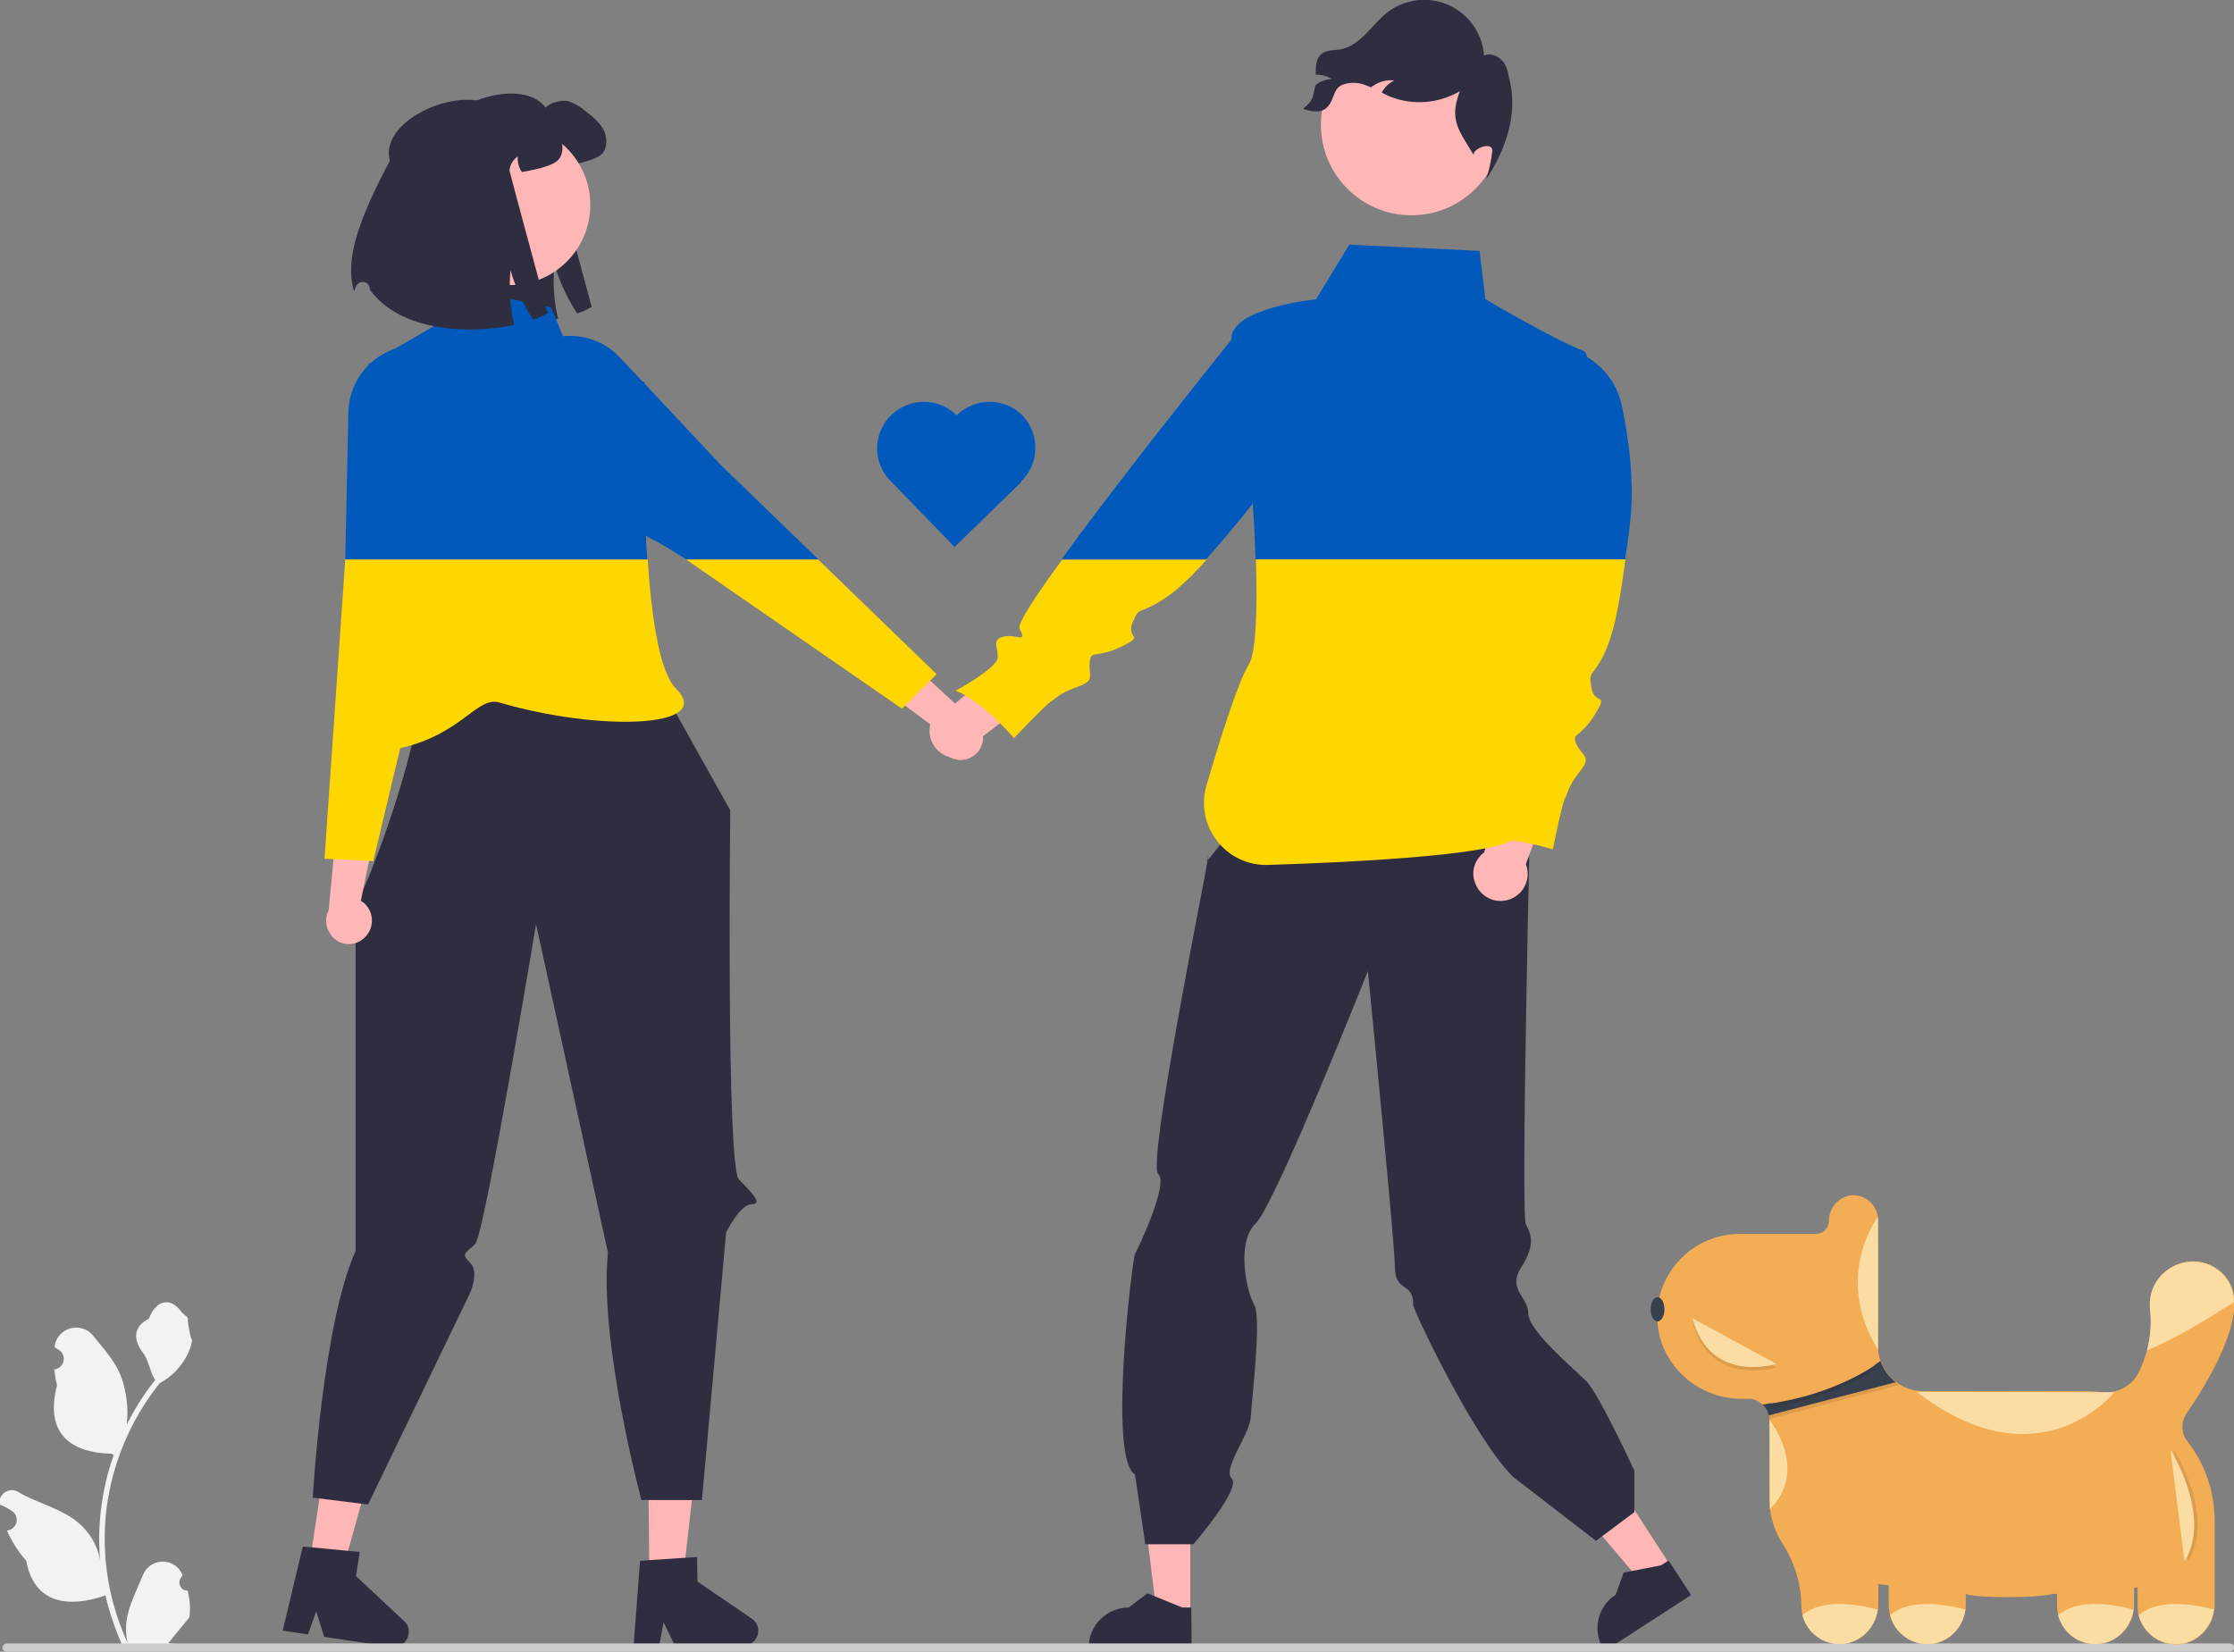 <?xml version="1.0" encoding="utf-8"?>
<!-- Generator: Adobe Illustrator 26.2.1, SVG Export Plug-In . SVG Version: 6.00 Build 0)  -->
<svg version="1.1" id="Layer_1" xmlns="http://www.w3.org/2000/svg" xmlns:xlink="http://www.w3.org/1999/xlink" x="0px" y="0px"
	 viewBox="0 0 646.4 478" style="enable-background:new 0 0 646.4 478;" xml:space="preserve">
<rect x="0" y="0" width="646.4" height="478" fill="#808080" stroke="none"/>
<style type="text/css">
	.st0{fill:#2F2E41;}
	.st1{fill:#FFB6B6;}
	.st2{fill:#F2F2F2;}
	.st3{fill:#CCCCCC;}
	.st4{fill:none;}
	.st5{fill:#FED701;}
	.st6{fill:#015ABB;}
	.st7{fill:#F3AD55;}
	.st8{fill:#FBDCA3;}
	.st9{opacity:0.1;enable-background:new    ;}
	.st10{fill:#383F4D;}
</style>
<path class="st0" d="M125.5,44.7c-3.5-12.9,24.9-23.9,32.4-13.5c1-1.5,4.9-2.4,6.6-1.9c1.7,0.6,3.3,1.5,4.7,2.7c2,1.5,4,3.1,5.3,5.3
	c1.2,2.2,1.4,5.2-0.2,7.1c-1.3,1.5-5.2,2.5-7.1,2.9c-1.4,0.3-2.5,0.5-3.5,0.7c-0.9-1.3-1.3-2.9-1.2-4.5c-1.4,0.9-2.2,2.4-2.4,4
	c0,0.3,11.1,41.3,11.1,41.3c-1.3,0.8-2.7,1.4-4.2,1.9c-2.9-4.4-5.1-9.2-6.6-14.3c-0.3,3.4-0.3,6.8,0.1,10.2c0.2,1.9,0.5,3.8,1,5.6
	c-13.2,2.9-33.1,1.9-41.8-10.2l0-0.2c0-1.1-1-2.1-2.1-2c-0.8,0-1.6,0.5-1.9,1.3c-0.2,0.5-0.4,1-0.6,1.4
	C112.6,73.4,115.8,62.9,125.5,44.7z"/>
<polygon class="st1" points="187.9,456.3 197.7,456.2 202.1,417.3 187.5,417.4 "/>
<path class="st0" d="M217.5,468.4l-15.7-10.7l-0.1-7.1l-3.4,0.2l-10.5,0.7l-2.6,0.2l-1.9,24.9l7.4-0.1l1.3-7l3.4,7l19.6-0.2
	c2.4,0,4.4-2,4.4-4.4C219.4,470.5,218.7,469.2,217.5,468.4L217.5,468.4z"/>
<polygon class="st1" points="89.6,452.4 99.3,453.9 109.8,416.2 95.4,414 "/>
<path class="st0" d="M116.9,469.1l-13.9-13l1.1-7l-3.4-0.3l-10.5-1l-2.6-0.2l-5.8,24.3l7.3,1.1l2.4-6.7l2.3,7.4l19.4,2.9
	c2.4,0.4,4.7-1.3,5-3.7C118.5,471.5,118,470,116.9,469.1L116.9,469.1z"/>
<path class="st0" d="M183.3,184.4l28,50.1c0,0-1.2,103,2.5,106.8s7.1,7.2,3.7,7.2s-7.4,8.2-7.4,8.2l-7,77.4h-17.5
	c0,0-12.3-45.6-9.7-71.6l-20.8-95.1c0,0-14.9,89.9-17.6,92.6s-4.3,2.7-1.5,5.4s0,8.8,0,8.8l-29.5,61.2l-16-2c0,0,2.8-50,12.4-71.4
	V260.4c-0.7,8.7,33.3-79.3,12.5-72.7C122,185.7,183.3,184.4,183.3,184.4z"/>
<path class="st1" d="M106,270.8c2.4-2.8,2.1-7-0.7-9.5c-0.3-0.2-0.6-0.4-0.9-0.6l4.8-23.3l-11-6.6l-3.1,32.6
	c-1.4,2.8-0.7,6.1,1.6,8.2c2.7,2.4,6.8,2.1,9.2-0.7l0,0C105.9,270.9,105.9,270.9,106,270.8z"/>
<path class="st1" d="M276.9,219.8c-3.7-0.5-6.2-3.9-5.8-7.5c0-0.4,0.1-0.7,0.2-1.1L252.2,197l3.8-12.2l24.1,22.3
	c2.9,1.1,4.6,4,4.3,7.1c-0.4,3.6-3.7,6.1-7.3,5.7C277,219.8,277,219.8,276.9,219.8z"/>
<circle class="st1" cx="147.6" cy="59.3" r="23.2"/>
<path class="st0" d="M121.5,34.4"/>
<polygon class="st1" points="483.5,453.3 475.4,458.5 451.2,429.8 463.2,422 "/>
<path class="st0" d="M489.3,461.6l-25,16.2l-0.2-0.3c-3.5-5.4-2-12.5,3.4-16l0,0l2.3-6.4l10.8-2.1l2.2-1.4L489.3,461.6z"/>
<polygon class="st1" points="344.4,467.1 334.7,467.1 330.1,429.8 344.4,429.8 "/>
<path class="st0" d="M344.8,477.2l-29.8,0v-0.4c0-6.4,5.2-11.6,11.6-11.6h0l5.4-4.1l10.1,4.1l2.6,0L344.8,477.2z"/>
<path class="st0" d="M444.6,236.6l-86.8,1.9l-8.6,10.8c0,0,0.7-3.8,0.1,0.4s-17.4,87.2-14.2,90s-6,22-6.7,23.2s-7.9,59.1,0,63.8
	l3,20.2h13.9c0,0,13.9-16.1,11.1-19s5.2-12.6,5.5-17.8s3.2-28.8,1-32.5s-5.3-18,0.4-23.5s32.5-73.1,32.5-73.1s7.8,79.2,7.8,85.4
	c0,8.1,5.3,4.1,5.3,11.2c0,1.4,17.3,38.3,28.9,49.8l24,18.5l11.1-8.3v-12c0,0-10.3-22.3-13.9-25.9s-16.8-14.6-16.8-19.6
	s-6.2-6.8-2-13.4s2.8-9.5,1.3-12.4s1.3-120.4,1.3-120.4L444.6,236.6z"/>
<circle class="st1" cx="408.4" cy="36.1" r="26.2"/>
<path class="st1" d="M429.4,246.7l7.4-22.2l13.3,2.4l-8.6,23.2c1.6,4-0.5,8.6-4.5,10.1c-4,1.6-8.6-0.5-10.1-4.5
	C425.5,252.5,426.6,248.8,429.4,246.7L429.4,246.7z"/>
<path class="st1" d="M276.2,203.7l18.1-14.9l9.9,9.2l-19.7,15c-0.8,4.3-5,7-9.2,6.2c-4.3-0.8-7-5-6.2-9.2
	C269.9,206.6,272.7,204,276.2,203.7L276.2,203.7z"/>
<path class="st0" d="M377,31.5c2.8,0.9,5.6,1.4,7.4-0.9s1.4-5,4.1-6.1c2.3-0.8,4.8-0.7,7,0.3c0.4,0.1,0.8,0.3,1.2,0.5
	c0.2-0.2,0.4-0.4,0.7-0.5c1.7-1.2,3.9-1.8,6-1.5c-1.5,0.7-2.8,2-3.6,3.5c0.8,0.4,1.5,0.8,2.3,1.1c6.6,2.7,14.1,2.1,20.3-1.5
	c-3,8-0.7,10.8,3.8,18.1l0.2,0.4c-0.4-1.9,5.4-4.1,5.4-1.3c-0.3,2.8-0.9,5.6-1.8,8.3c5.7-8.6,9.1-18.6,6.9-28.3
	c-0.5-2-0.7-4.2-2-5.8c-1.3-1.6-3.7-2.6-5.5-1.7c-0.7-9.6-9-16.8-18.6-16.1c-3.4,0.3-6.7,1.5-9.4,3.6c-2.3,1.8-4.1,4.1-6.2,6.2
	s-4.5,4-7.4,4.5c-1.8,0.3-3.9,0.1-5.4,1.3c-1.7,1.3-1.7,3.7-1.7,6c1.7,0,3.3,0.4,4.7,1.3c-1.7,0-3.4,0.6-4.7,1.7c0,0-0.1,0-0.1,0.1
	C379.8,28.3,380,29.1,377,31.5z"/>
<path class="st2" d="M54.3,460.3c-1.3,0.1-2.3-0.9-2.4-2.2c0-0.7,0.2-1.3,0.7-1.8l0.2-0.6c0,0,0-0.1-0.1-0.1c-1.3-3.1-4.9-4.5-8-3.2
	c-1.5,0.6-2.6,1.8-3.3,3.3c-1.8,4.4-4.2,8.9-4.8,13.5c-0.3,2.1-0.1,4.2,0.3,6.2c-4.3-9.4-6.6-19.7-6.6-30c0-2.6,0.1-5.2,0.4-7.8
	c0.2-2.1,0.6-4.2,1-6.3c2.3-11.3,7.3-22,14.5-31c3.5-1.9,6.3-4.8,8.1-8.4c0.6-1.3,1.1-2.6,1.3-4.1c-0.4,0.1-1.5-5.9-1.2-6.3
	c-0.5-0.8-1.5-1.2-2.1-2.1c-3-4-7.1-3.3-9.2,2.2c-4.6,2.3-4.6,6.1-1.8,9.8c1.8,2.3,2,5.5,3.6,8c-0.2,0.2-0.3,0.4-0.5,0.6
	c-3,3.8-5.5,7.9-7.7,12.2c0.5-4.8-0.1-9.7-1.8-14.2c-1.7-4.2-5-7.8-7.9-11.4c-2.1-2.7-6.1-3.2-8.8-1.1c-1.3,1-2.2,2.5-2.4,4.2
	c0,0.1,0,0.1,0,0.2c0.4,0.2,0.8,0.5,1.3,0.8c1.4,0.9,1.8,2.9,0.8,4.3c-0.5,0.7-1.2,1.2-2.1,1.3l-0.1,0c0.2,1.5,0.4,3.1,0.8,4.6
	c-3.7,14.3,4.3,19.5,15.7,19.8c0.3,0.1,0.5,0.3,0.7,0.4c-2.2,6.1-3.5,12.5-4,19c-0.3,3.8-0.3,7.7,0.1,11.5l0-0.1
	c-0.8-4.3-3.1-8.1-6.4-10.9c-4.9-4.1-11.9-5.6-17.3-8.8c-1.6-1.1-3.8-0.6-4.9,1.1c-0.5,0.7-0.6,1.5-0.5,2.4l0,0.1
	c0.8,0.3,1.6,0.7,2.3,1.1c0.4,0.2,0.8,0.5,1.3,0.8c1.4,0.9,1.8,2.9,0.8,4.3c-0.5,0.7-1.2,1.2-2.1,1.3l-0.1,0c0,0-0.1,0-0.1,0
	c1.4,3.2,3.3,6.2,5.6,8.8c2.3,12.5,12.3,13.7,22.9,10h0c1.2,5.1,2.9,10,5,14.7h18c0.1-0.2,0.1-0.4,0.2-0.6c-1.7,0.1-3.3,0-5-0.3
	c1.3-1.6,2.7-3.3,4-4.9c0,0,0.1-0.1,0.1-0.1c0.7-0.8,1.4-1.7,2-2.5l0,0C55.2,465.4,54.9,462.8,54.3,460.3L54.3,460.3z"/>
<path class="st3" d="M0.7,476.8c0,0.7,0.6,1.2,1.3,1.2c0,0,0,0,0,0h643.1c0.7,0,1.4-0.5,1.4-1.2s-0.6-1.2-1.4-1.2H2
	C1.3,475.6,0.7,476.2,0.7,476.8C0.7,476.8,0.7,476.8,0.7,476.8z"/>
<path class="st4" d="M186.9,155c0.1,2.3,0.2,4.6,0.4,6.8h11.3l-0.2-0.1C194.7,159.3,190.8,157.1,186.9,155z"/>
<path class="st5" d="M93.9,248.5l14.1,0.7l7.8-32.7c17.9-4,22.2-15.1,28.7-13.2c28.6,8.4,62.6,7.5,51.1-4
	c-4.7-4.7-7.1-20.5-8.2-37.4H99.9L93.9,248.5z"/>
<polygon class="st5" points="198.5,161.9 261,205.1 271,195.1 236.7,161.9 "/>
<path class="st6" d="M208.5,134.5l-22-23.5c0-0.2,0-0.4,0-0.4l-0.7-0.3l-6.4-6.8c-3.7-4-8.8-6.2-14.2-6.3c-0.8,0-1.5,0-2.3,0.1
	l-3.4-8.3l-28.4-6l-5.6,11.4l-11,6.4c-2.5,0.9-4.9,2.2-6.9,4l-1.1,0.6l0.1,0.3c-3.6,3.6-5.7,8.5-5.8,13.6l-0.9,42.5l0,0.1h87.4
	c-0.2-2.3-0.3-4.5-0.4-6.8c4,2,7.8,4.3,11.5,6.7l0.2,0.1h38.2L208.5,134.5z"/>
<path class="st5" d="M295,181.9c2.3,4.5-0.9,1.5-4.5,2.3c-3.6,0.8-1.8,2.9-1.8,6s-12.2,9.7-12.2,9.7c7.5,2.7,16.9,13.7,16.9,13.7
	s9.1-9.6,10.7-10.6c1.6-1,2.6-2.5,7.8-4.3c5.2-1.8,3-3.2,3.4-7c0.4-3.8,1.6-1,9-4.5s1.4-2.2,3.4-7c2-4.8,1.4-2.2,8-6.2
	c4-2.4,7.9-5.9,13.4-12h-41.8C299.6,172.5,294.3,180.6,295,181.9z"/>
<path class="st6" d="M471.6,151.8c1.5-12.2-0.4-25.3-2.3-34.3c-1.2-5.9-4.9-11.1-10.1-14.2c-0.2-1-0.5-1.6-1.1-1.8
	c-7.5-2.7-28.3-14.9-28.3-14.9l-1.7-14l-37.7-1.8l-9.6,15.8c0,0-25,2.5-24.5,11.7c-6,7.5-33,41.2-49.1,63.5h41.8
	c3.6-4,8-9.2,13.4-15.9c0,0,0.1-0.1,0.1-0.1c0.4,5.5,0.6,10.9,0.8,16.1h106.9C470.7,158.8,471.2,155.5,471.6,151.8z"/>
<path class="st5" d="M470.3,161.9H363.4c0.5,14.7,0,27.1-2.1,30.5c-3,4.8-8.1,20.8-12.2,34.9c-2.8,9.5,2.7,19.5,12.2,22.3
	c1.8,0.5,3.7,0.8,5.7,0.7c25.6-0.8,63.2-2.8,70.5-7.1c4,0.6,7.9,1.4,11.8,2.6c0,0,2.6-12.9,3.5-14.7c0.9-1.7,0.9-3.5,4.3-7.8
	c3.5-4.3,0.9-4.3-0.9-7.8c-1.7-3.5,0.9-1.7,5.2-8.6c4.3-6.9,0-2.6-0.9-7.8c-0.9-5.2,0-2.6,3.5-9.5
	C466.7,184,468.4,176.5,470.3,161.9z"/>
<path class="st0" d="M112.8,46.5c-3.5-12.9,24.9-23.9,32.4-13.5c1-1.5,4.9-2.4,6.6-1.9c1.7,0.6,3.3,1.5,4.7,2.7c2,1.5,4,3.1,5.3,5.3
	c1.2,2.2,1.4,5.2-0.2,7.1c-1.3,1.5-5.2,2.5-7.1,2.9c-1.4,0.3-2.5,0.5-3.5,0.7c-0.9-1.3-1.3-2.9-1.2-4.5c-1.4,0.9-2.2,2.4-2.4,4
	c0,0.3,11.1,41.3,11.1,41.3c-1.3,0.8-2.7,1.4-4.2,1.9c-2.9-4.4-5.1-9.2-6.6-14.3c-0.3,3.4-0.3,6.8,0.1,10.2c0.2,1.9,0.5,3.8,1,5.6
	c-13.2,2.9-33.1,1.9-41.8-10.2l0-0.2c0-1.1-1-2.1-2.1-2c-0.8,0-1.6,0.5-1.9,1.3c-0.2,0.5-0.4,1-0.6,1.4
	C99.9,75.2,103.2,64.7,112.8,46.5z"/>
<path class="st6" d="M276.9,120.1L276.9,120.1c0,0-0.1,0.1-0.1,0.1c-5.2-5.2-13.6-5.2-18.9-0.1l0,0c-5.3,5.1-5.5,13.6-0.4,18.9l0,0
	l0.1,0.1l0,0l18.6,19.2l19.3-18.8l-0.1-0.1c0,0,0.1-0.1,0.1-0.1l0,0c5.3-5.2,5.5-13.7,0.3-19.1l0,0l0,0
	C290.8,115.1,282.3,114.9,276.9,120.1z"/>
<path class="st7" d="M479.5,381.3c0-0.1,0-0.3,0-0.4c0-13.1,10.7-23.8,23.8-23.8h22.1c0,0,0,0,0,0c2.1,0,3.8-1.7,3.8-3.8
	c0-1.9,0.7-3.7,2-5.1c1.3-1.4,3-2.2,4.9-2.3c0.1,0,0.1,0,0.2,0c3.9,0,7.1,3.2,7.1,7.1v36.5c0,1.4,0.2,2.9,0.7,4.2
	c1.8,5.3,6.8,8.9,12.5,8.9h46.9c1.5,0,3.1,0.1,4.6,0.3c4.6,0.5,9-1.9,10.9-6.1c1-2,1.7-4.1,2.3-6.3c1-3.8,1.3-7.8,0.9-11.7
	c-1.2-11.8,13.1-18.5,21.3-9.9c0.1,0.1,0.2,0.2,0.3,0.4c1.8,2,2.6,4.5,2.7,7.4c0.3,9.9-8.1,24-13.8,32.3c-1.7,2.5-1.6,5.7,0.2,8.1
	c5.1,6.5,7.9,14.6,7.9,22.9v24.3c0,0.5,0,1-0.1,1.6c-0.7,5.4-5.2,9.9-10.8,10c-0.1,0-0.2,0-0.3,0c-6.2,0-11.1-5-11.1-11.2v-5.3
	l-1,0.1v4.8c0,6.1-4.8,11.4-10.9,11.5c-0.1,0-0.1,0-0.2,0c-6.2,0-11.2-5-11.2-11.2v-3.4l-1.3,0.1c-4.8,1.2-22,1.2-25.1,0v3
	c0,6.1-4.8,11.4-10.9,11.5c-0.1,0-0.1,0-0.2,0c-6.2,0-11.2-5-11.2-11.2v-5.8l-3-0.4v5.8c0,6.1-4.8,11.4-10.9,11.5
	c-0.1,0-0.1,0-0.2,0c-6.2,0-11.2-5-11.2-11.2l0,0c-0.1-6.4-2-12.5-5.5-17.9c-2.4-3.7-3.7-8.1-3.7-12.6V411c0-0.5-0.1-1-0.2-1.4
	c-0.3-1.2-0.9-2.2-1.8-3.1c-1.2-1.1-2.7-1.8-4.3-1.7h-1.8C490.8,404.8,479.7,394.4,479.5,381.3L479.5,381.3z"/>
<path class="st8" d="M640.6,465.8c-0.7,5.4-5.2,9.9-10.8,10c-5.2,0.1-9.7-3.4-11-8.4C624.5,462.7,633.9,464,640.6,465.8z"/>
<path class="st8" d="M617.3,465.8c-0.7,5.4-5.2,9.9-10.8,10c-5.2,0.1-9.7-3.4-11-8.4C601.2,462.7,610.6,464,617.3,465.8z"/>
<path class="st8" d="M568.7,465.8c-0.7,5.4-5.2,9.9-10.8,10c-5.2,0.1-9.7-3.4-11-8.4C552.6,462.7,561.9,464,568.7,465.8z"/>
<path class="st8" d="M543.3,465.8c-0.7,5.4-5.2,9.9-10.8,10c-5.2,0.1-9.7-3.4-11-8.4C527.2,462.7,536.6,464,543.3,465.8z"/>
<path class="st8" d="M622.1,378.9c-1.2-11.8,13.1-18.5,21.3-9.9c0.1,0.1,0.2,0.2,0.3,0.4c1.8,2,2.6,4.5,2.7,7.4
	c-7.7,5-17.3,10.8-25.2,14C622.3,386.8,622.5,382.8,622.1,378.9z"/>
<path class="st8" d="M554.6,402.8c35.5,27.4,57.2,0.1,57.2,0.1"/>
<path class="st8" d="M543.4,390.6c-13.2-21.3,0-38.5,0-38.5"/>
<path class="st8" d="M512.1,436.8c11.5-11.5-0.1-25.9-0.1-25.9"/>
<path class="st9" d="M544.1,394.9c0.8,2.5,3.3,4.3,5.4,5.9l-37.7,9.9c-0.3-1.2,0-2-0.8-2.8C530.7,404.2,539.6,398.4,544.1,394.9z"/>
<path class="st10" d="M544.1,393.8c0.8,2.5,2.4,4.6,4.4,6.2l-36.7,9.6c-0.3-1.2-0.9-2.2-1.8-3.1
	C529.8,402.9,539.6,397.3,544.1,393.8z"/>
<path class="st9" d="M512,407.2c19.2-2.7,30.7-11.3,30.7-11.3"/>
<path class="st7" d="M512,406.2c19.2-2.7,30.7-11.3,30.7-11.3"/>
<path class="st9" d="M489.7,382.5c5.1,19.3,24.3,13.2,24.3,13.2L489.7,382.5z"/>
<path class="st8" d="M489.7,381.5c5.1,19.3,24.3,13.2,24.3,13.2L489.7,381.5z"/>
<ellipse class="st10" cx="479.6" cy="378.9" rx="2" ry="3.5"/>
<path class="st9" d="M633.1,451.9c8.1-13.2-4.1-32.4-4.1-32.4L633.1,451.9"/>
<path class="st8" d="M632.1,451.9c8.1-13.2-4.1-32.4-4.1-32.4L632.1,451.9z"/>
</svg>
